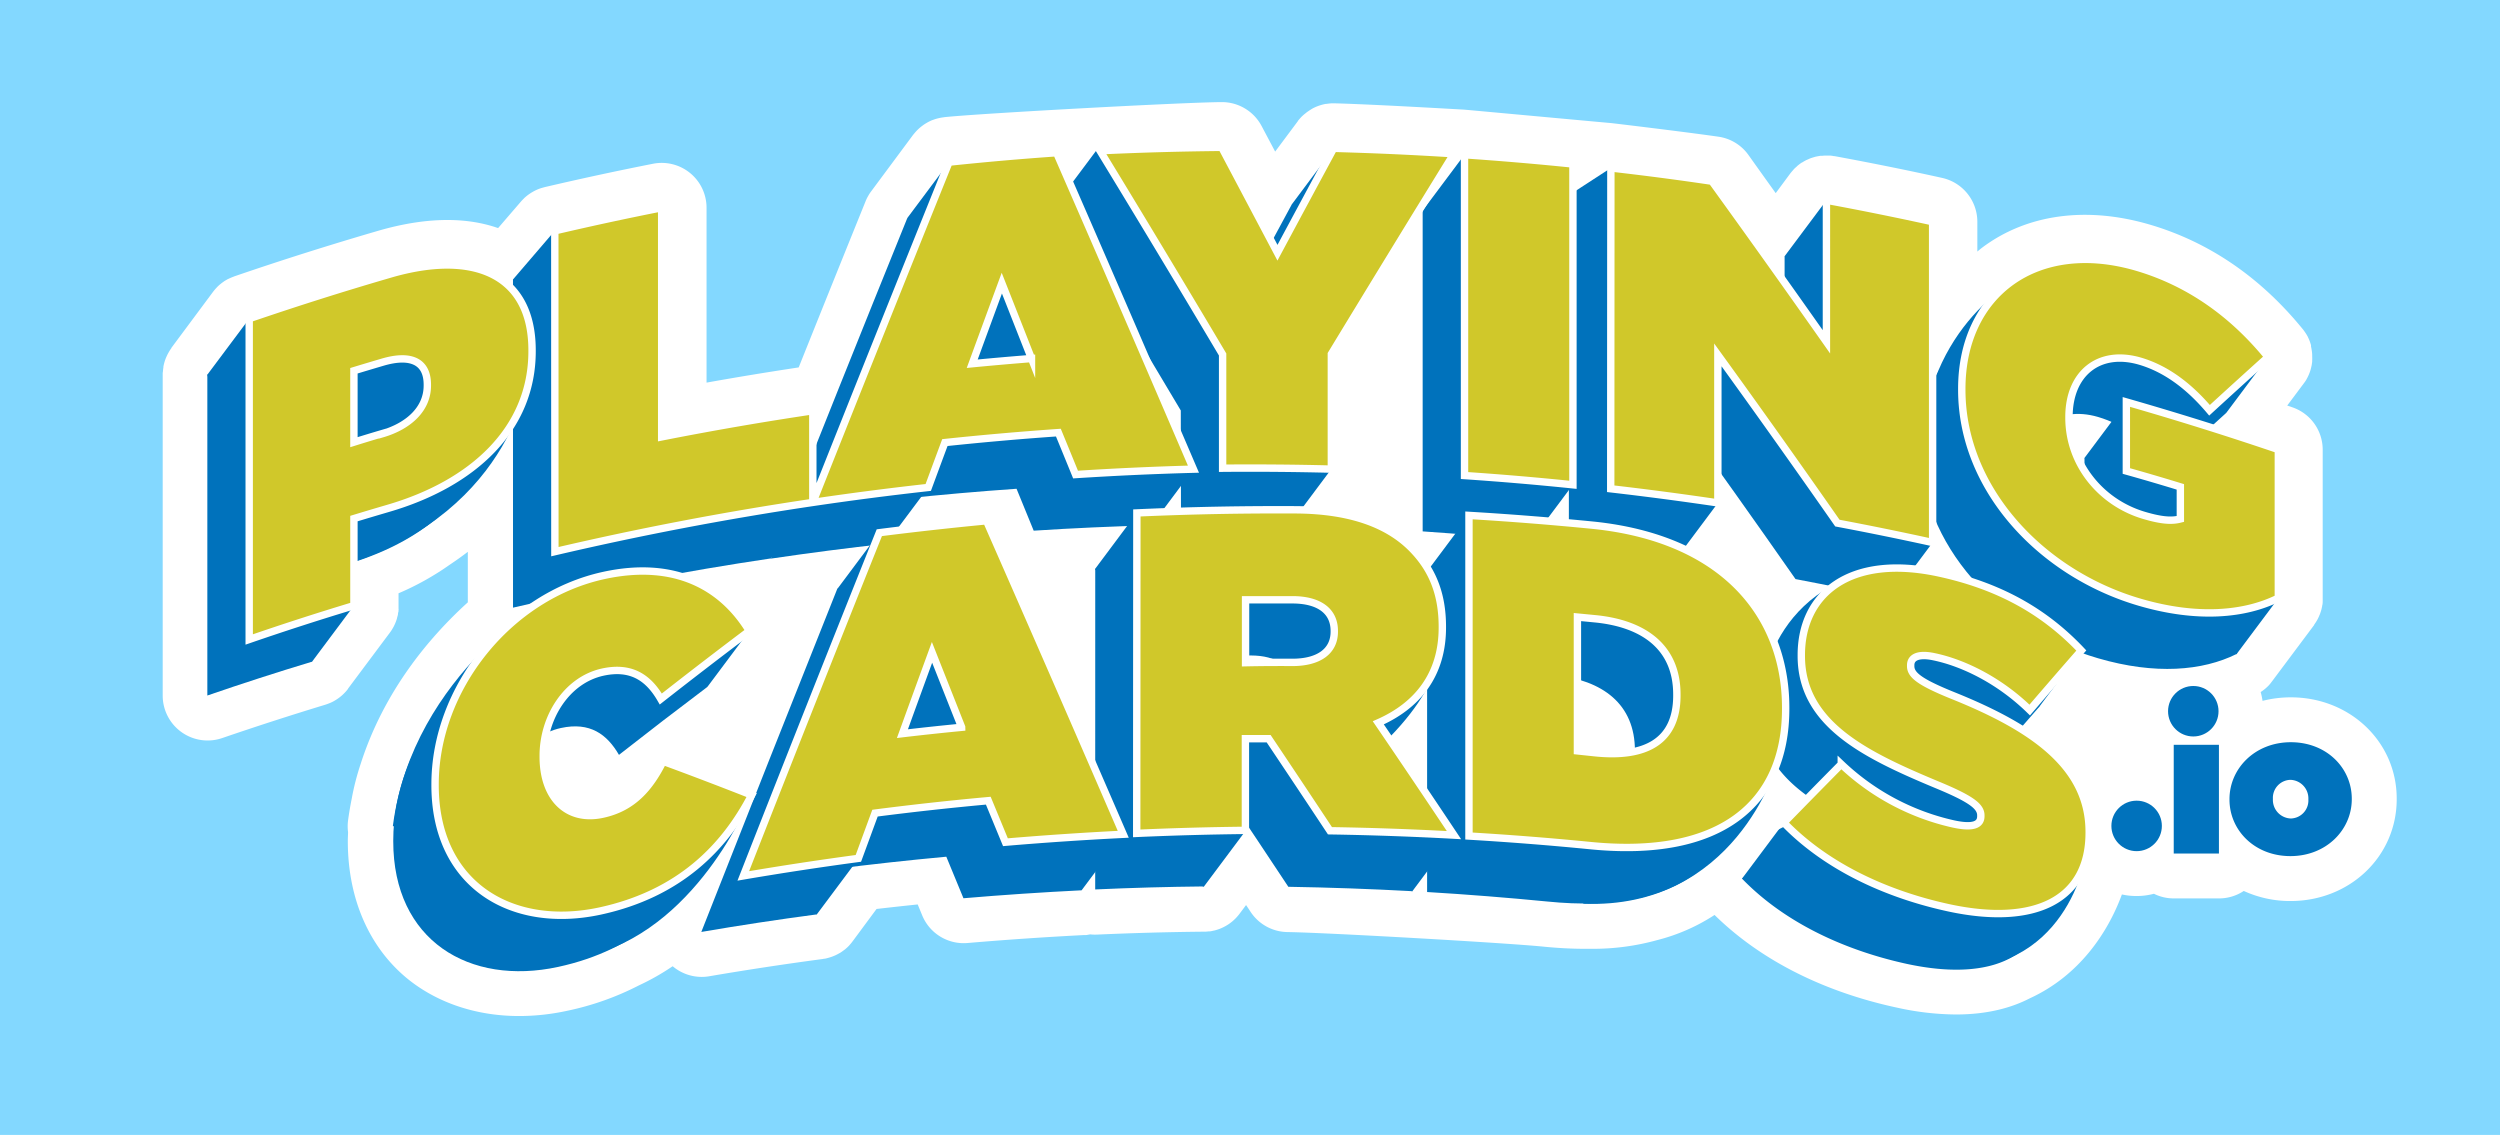 <svg xmlns="http://www.w3.org/2000/svg" viewBox="0 0 630 286"><path fill="#83d8ff" d="M0 0h630v286H0z"/><path d="M577.29 175.73a28.72 28.72 0 0 0-7.13.89 16.19 16.19 0 0 0-.47-2.22l.14-.1a9.43 9.43 0 0 0 .9-.66l.17-.14c.3-.26.58-.52.85-.8a12.17 12.17 0 0 0 .8-1l.07-.09 10.55-14.11v-.08c.14-.19.27-.38.4-.58l.09-.14c.15-.24.29-.48.42-.73.05-.09.09-.18.13-.27l.24-.5c0-.11.08-.22.13-.33s.12-.31.17-.47.08-.23.11-.34.1-.32.14-.49.06-.22.08-.33.08-.35.11-.53 0-.2.05-.3.06-.42.08-.64a1.49 1.49 0 0 1 0-.21v-38.22a11.29 11.29 0 0 0-7.65-10.7l-1.29-.44 4.08-5.46a11.14 11.14 0 0 0 .7-1l.12-.23a9.23 9.23 0 0 0 .42-.83c.06-.11.1-.22.15-.33s.2-.51.29-.76l.12-.39c.07-.25.14-.51.19-.76l.09-.39c.05-.3.09-.6.13-.9a2.13 2.13 0 0 1 0-.25 11.43 11.43 0 0 0 0-1.17v-.29a8.47 8.47 0 0 0-.07-.88l-.06-.38a7.91 7.91 0 0 0-.16-.82 1.29 1.29 0 0 0 0-.19v-.18c-.08-.27-.17-.55-.26-.82l-.12-.32c-.12-.3-.25-.59-.39-.88 0-.07-.06-.14-.1-.2a8.32 8.32 0 0 0-.61-1 .83.83 0 0 1-.08-.12c-.18-.26-.36-.52-.57-.77l-.09-.1c-10.64-13-23.62-21.87-38.58-26.23-15.93-4.63-30.87-2.55-42.07 5.85-.42.32-.82.65-1.22 1v-7.52a11.33 11.33 0 0 0-8.88-11.05c-9-2-18.09-3.82-27.13-5.49-.13 0-.26 0-.39-.05l-.59-.08H460a6.33 6.33 0 0 0-.76.05h-.52l-.76.14-.49.1-.76.23c-.15.05-.3.09-.45.15s-.52.22-.78.34-.26.1-.38.17c-.31.16-.62.34-.92.53L454 41a12 12 0 0 0-1 .75c-.09.07-.16.16-.24.23-.24.21-.48.42-.7.65l-.27.32c-.19.21-.38.43-.56.66l-.05.06-3.7 5Q444 43.82 440.57 39a11.25 11.25 0 0 0-7.51-4.55C424.51 33.22 406 31 405.83 31s-36.89-3.39-37-3.38-22.24-1.31-32.45-1.58h-.79a10.89 10.89 0 0 0-1.28.14h-.2a9.63 9.63 0 0 0-1.18.28l-.24.07c-.38.12-.75.26-1.11.41l-.24.11c-.36.17-.71.35-1 .55l-.21.13c-.34.22-.68.45-1 .7l-.14.12a11.25 11.25 0 0 0-1 .87l-.05.05q-.45.48-.87 1v.05l-5.73 7.68-3.43-6.47a11.33 11.33 0 0 0-10-6h-.1c-10.32.09-60.69 2.84-69.78 3.79l-.3.05a9.6 9.6 0 0 0-1 .17l-.47.11a10.37 10.37 0 0 0-1 .31l-.35.12a11.78 11.78 0 0 0-1.24.6l-.27.16a10.55 10.55 0 0 0-.89.59l-.37.28c-.25.2-.49.41-.72.62l-.34.33q-.36.38-.69.78a3.11 3.11 0 0 0-.23.28l-.07.08-10.54 14.2a9.54 9.54 0 0 0-.67 1l-.14.25a9.27 9.27 0 0 0-.63 1.31c-5.63 13.91-11.26 27.89-16.84 41.83-7.73 1.17-15.49 2.44-23.22 3.83V52.36a11.3 11.3 0 0 0-13.51-11.09 798.92 798.92 0 0 0-27.3 5.89l-.82.23c-.38.12-.75.26-1.1.41l-.19.09a9.33 9.33 0 0 0-.83.43l-.26.15c-.27.16-.52.33-.77.5l-.19.14a9.77 9.77 0 0 0-.87.72c-.06 0-.11.11-.17.17-.22.21-.43.42-.63.65l-.12.13-5.77 6.7c-6.93-2.43-16.73-3.24-30.26.69C83.16 61.7 71 65.54 59.14 69.61a2.68 2.68 0 0 0-.3.12l-.3.11c-.32.13-.64.27-.95.43h-.06c-.34.18-.66.38-1 .58l-.22.16q-.39.27-.75.57l-.17.13a9.7 9.7 0 0 0-.8.77l-.17.18q-.31.34-.6.72a1.27 1.27 0 0 0-.11.13L43.19 87.66a.16.16 0 0 0 0 .07 9.24 9.24 0 0 0-.65 1l-.12.21a10 10 0 0 0-.46.93 1.3 1.3 0 0 0-.08.17 11.14 11.14 0 0 0-.4 1.1 2.17 2.17 0 0 1-.07.24c-.09.33-.17.67-.23 1v.18c-.06.38-.1.76-.13 1.15A2.72 2.72 0 0 0 41 94v81.29a11.32 11.32 0 0 0 15 10.7c8.58-2.94 17.33-5.77 26-8.41l.35-.12.3-.11a10.07 10.07 0 0 0 1.07-.45c.35-.17.68-.37 1-.57l.26-.17c.29-.19.56-.4.83-.61l.12-.1a10.59 10.59 0 0 0 .85-.79l.21-.22a8.41 8.41 0 0 0 .72-.86v-.05l10.55-14.12a8.23 8.23 0 0 0 .53-.78 2.54 2.54 0 0 0 .16-.28c.11-.18.21-.35.3-.53s.12-.25.18-.38.15-.31.21-.47.11-.27.16-.41.11-.31.16-.47a3.31 3.31 0 0 0 .12-.42c0-.16.09-.32.13-.48l.09-.43c0-.17 0-.33.08-.5s0-.29.05-.43 0-.33 0-.5v-3.82a69.58 69.58 0 0 0 12.86-7.17q2.42-1.61 4.6-3.28v12.73c-9.67 8.77-21.12 22.33-27 40.71a63 63 0 0 0-2.25 8.74c-.36 1.81-.68 3.64-.93 5.53a11.24 11.24 0 0 0 0 2.9c0 .71-.06 1.41-.06 2.12v.21c0 14.52 5.42 26.89 15.26 34.82 7.51 6 17.29 9.22 27.91 9.22a57.08 57.08 0 0 0 12.1-1.32 71.12 71.12 0 0 0 18.08-6.4 59.7 59.7 0 0 0 8.51-4.83 11.31 11.31 0 0 0 7.31 2.69 11.08 11.08 0 0 0 1.9-.16c9.47-1.62 19.1-3.08 28.61-4.35l.32-.07c.34 0 .68-.12 1-.2l.51-.15c.29-.09.58-.19.87-.31l.48-.2c.29-.14.57-.28.85-.44l.42-.23c.3-.19.6-.41.89-.63l.28-.2a12.29 12.29 0 0 0 1.07-1l.05-.07a12.57 12.57 0 0 0 .82-1l6-8.11c3.46-.4 6.91-.78 10.37-1.14l1.12 2.72a11.31 11.31 0 0 0 11.43 7c9.71-.83 19.55-1.5 29.27-2h.34c.12 0 .49 0 .74-.08l.58-.1a10.45 10.45 0 0 0 1.68.06c8.95-.4 18-.65 27-.74.36 0 .72 0 1.07-.07h.25c.37 0 .73-.11 1.09-.19h.06a11.83 11.83 0 0 0 1.16-.34l.15-.05a11.84 11.84 0 0 0 2.14-1.06l.2-.13a10.41 10.41 0 0 0 .92-.68l.15-.12c.26-.23.52-.47.77-.72l.14-.15c.27-.29.53-.59.77-.9l.06-.08 1.66-2.22c.39.58.78 1.16 1.16 1.75a11.31 11.31 0 0 0 9.25 5.06c10.22.16 54.52 2.69 64.4 3.66 3.68.37 7.22.56 10.6.56h1.85a60.45 60.45 0 0 0 16.37-2.2 48 48 0 0 0 14.43-6.33c11.46 11.27 27.3 19.34 46 23.36a70.26 70.26 0 0 0 14.85 1.72c8.09 0 14.14-1.77 18.58-4.07 12.5-5.72 19.69-16.58 23.22-26.18a17.16 17.16 0 0 0 8.07-.17 11.17 11.17 0 0 0 5 1.17h11.39a11.25 11.25 0 0 0 6.25-1.88 28 28 0 0 0 11.77 2.54c15 0 26.77-11.28 26.77-25.67v-.1c.03-14.29-11.73-25.56-26.68-25.56z" fill="#fff"/><path d="M52.25 94.43q17.69-6.06 35.58-11.27c21.12-6.13 35.71.11 35.7 19.25v.23c0 19.55-14.81 33.34-36.27 39.59-2.88.84-5.75 1.69-8.62 2.57v21.94q-13.24 4-26.39 8.53zm33.53 28.94c6.81-2 11.37-6.36 11.37-12.14V111c0-5.89-4.22-7.74-11.25-5.68l-7.26 2.17v18c2.36-.7 4.76-1.42 7.14-2.12z" fill="#0072bc"/><path d="M133.47 93.4s-3.33 35.07-46.21 48.83c0 0-2.17-24.4-1.48-24.17s47.69-24.66 47.69-24.66zm-50.48 52.35 6.2 6.87-10.55 14.12-9.61-4.71 4.89-14.42 9.07-1.86zM52.25 94.42 62.8 80.31l9.03 10.3-2.33 17.68-12.33 2.1-4.92-15.97z" fill="#0072bc"/><path d="M129.27 70.43c9-2.12 17.83-4 26.92-5.82v59.61q19-3.77 38.09-6.59v23.09q-32.68 4.86-65 12.41zM228.62 55q13.51-1.41 27.08-2.36 17.24 39.49 34.51 79.74-14.86.39-29.72 1.35l-4.32-10.56q-14.33 1-28.6 2.5l-4.2 11.33q-14.56 1.62-29.09 3.77Q211.41 97.48 228.62 55zm20.77 49.5q-3.73-9.52-7.47-19l-7.47 20.32q7.47-.77 14.94-1.35z" fill="#0072bc"/><path fill="#0072bc" d="m235.37 62.7-6.75-7.73 10.54-14.11 6.44 6.48-10.23 15.36zm65.38 55.53-10.54 14.12-14.14-7.31 1.87-13.03 22.81 6.22zm-66.83 4.61-10.55 14.11-9.17-7.02 2.55-13.26 13.5-.47 3.67 6.64z"/><path d="M297.56 103.44q-15.46-26-30.9-51.34 15.31-.72 30.66-.85 7 13.22 14.05 26.56 7.08-13.23 14.17-26.32 15.15.4 30.3 1.38Q340.41 77.8 325 103.33v29q-13.69-.36-27.39-.24z" fill="#0072bc"/><path fill="#0072bc" d="m284 41.29-7.78-3.3-10.55 14.11 16.47 13.39 11.63-14.43-9.77-9.77zm44.72 20.48-3.18-10.28 10.54-14.11 6.37 12.52-13.73 11.87zm0 49.31 6.78 7.12-10.55 14.12-8.79-9.14 4.19-11.86 8.37-.24zm29.79-58.01q13.68.93 27.32 2.33v80.84q-13.65-1.4-27.32-2.33z"/><path fill="#0072bc" d="m363.35 60.84-4.84-7.77 10.55-14.11 11.73 14.43-17.44 7.45zm29.08 54.9 3.95 6.39-10.55 14.11-8.99-11.66 5.35-11.87 10.24 3.03z"/><path d="M395.39 56.44q12.75 1.47 25.47 3.34 14.46 20 28.86 40.48V64.57q13.41 2.49 26.75 5.42v80.84q-12-2.62-24-4.9-15-21.48-30.12-42.39v37.31q-13.47-2-27-3.57z" fill="#0072bc"/><path fill="#0072bc" d="m414.29 51.76-8.35-9.43-20.11 13.07 15.2 21.95 17.91-14.19-4.65-11.4zm40.95 19.08-5.52-6.27 10.54-14.11 12.89 16.89-17.91 3.49zm-27.69 43.97c.47.93 5.37 11.92 5.37 11.92l-10.55 14.12-9.94-11.39 5.12-16.28zm52.58 10.46 6.89 11.45-10.55 14.11-12.39-10.43 6.98-15.82 9.07.69zm3.69-12.97v-.23c0-24.1 19-38 44.09-30.67 13.62 4 24.56 12.14 33.1 22.65q-7.37 6.65-14.76 13.41c-5.19-6.15-11-10.46-17.55-12.39-10.33-3-17.87 3.1-17.86 14.06v.23c0 11.45 7.87 21.35 19 24.62 4.53 1.33 7 1.4 9.06.87v-8.08q-6.79-2.09-13.61-4V115.4q19.26 5.53 38.3 12v37.42c-8.53 4.24-20.47 5.28-34.89 1.06-24.7-7.19-44.88-28.49-44.88-53.58z"/><path d="M512.7 67.81s-22.8 9.31-27.7 37.46l9.77 2.79 17.93-21.64zm18.37 54.67c-.69-.7-5.78-7.08-5.78-7.08l10.55-14.11 10.59 14s-2.79 10.93-3.49 10.7-11.87-3.51-11.87-3.51zm36.29 19.31 6.78 8.97-10.55 14.11-10.88-5.87 4.42-13.49 10.23-3.72zm-3.02-55.13 7.22 3.28-10.55 14.11-10.16-.41 1.16-13.26 12.33-3.72zM99.1 212v-.23c0-24.11 18.54-47.43 42.59-52.64 17.72-3.83 29.77 2.77 36.6 13.95q-11.17 8.41-22.31 17.15c-3-5.17-7.27-8.37-14.64-6.77-9.09 2-15 11.4-15 21.1v.23c0 10.51 6.18 16.4 15 14.47 7.6-1.65 11.87-6.65 15.21-13.32q11.14 4.1 22.32 8.51c-6.83 13.19-18.2 24.87-38.22 29.21-22.32 4.83-41.56-6.61-41.55-31.66z" fill="#0072bc"/><path d="M139.68 149.55S104 169.4 99 208.17l10.55 2.48 25.12-35.36zm41.56 6.2 7.6 3.2-10.55 14.11-12.87-5.53 15.82-11.78zm-3.41 49.32 11.59-4.76s-12.52 32.36-39.51 40.12l3.72-18.92zM211 148.36q13.5-1.71 27-3 17.22 39.1 34.47 79-14.85.74-29.68 2l-4.32-10.47q-14.3 1.32-28.56 3.14-2.09 5.7-4.18 11.41-14.55 1.93-29 4.41 17.15-43.6 34.27-86.49zm20.74 49-7.46-18.84q-3.73 10.22-7.46 20.48 7.5-.85 14.96-1.61zM276 143.38q20-.9 40-.8c14.52.09 23.77 4 29.5 9.93 4.91 5.06 7.49 11.21 7.49 19.52v.24c0 11.78-6.2 19.62-16.15 24q9.54 14 19.07 28.31-15.61-.85-31.25-1.11-7.72-11.67-15.45-23.19h-5.84v23.1q-13.69.14-27.38.76zM315.16 181c6.56 0 10.54-2.77 10.54-7.74v-.23c0-5.19-4.1-7.82-10.42-7.85h-11.95V181h11.83zm44.47-37q15.67.93 31.3 2.48c32.43 3.33 48.51 22.24 48.51 46v.23c0 24-16.43 37.83-49.44 34.48q-15.17-1.48-30.37-2.4zm31.89 59.82C404 205.07 412 201.06 412 189.39v-.23c0-11.65-8-17.81-20.51-19.06l-4.55-.44v33.72z" fill="#0072bc"/><path d="M447.68 193s-10.55 36.29-48.7 34.74l3.1-23zm-66.69-53.07-10.81-10.05L359.63 144l6.78 16.71 14.58-20.78z" fill="#0072bc"/><path d="M439 221.43q7.25-7.44 14.48-14.75a60 60 0 0 0 28.27 15.07c4.83 1.05 6.9.26 6.9-1.93v-.23c0-2.3-2.53-4.19-11.16-7.76-18.08-7.53-34.09-15.31-34.09-32.41v-.23c0-15.31 12.08-25.43 34.32-20.78 15.54 3.3 27 9.85 36.24 19.64q-6.51 7.42-13 15c-7.56-7.39-16.64-11.87-24.12-13.44-4-.84-5.88.18-5.88 2.14v.25c0 2.2 2.19 4 10.71 7.44 20.6 8.29 34.27 18.07 34.27 34.32v.23c0 17-13.78 23.58-35.42 18.91-16.4-3.58-31.22-10.81-41.52-21.47z" fill="#0072bc"/><path d="M526.15 213.13s-3.1 29.16-31.32 31l1.86-16.75zm-10.85-51.18 9.19 1.98-10.55 14.12-14.15 5.92 15.51-22.02zm-68.86 61.73-7.46-2.25 10.55-14.12 13.35-.38-5.27 14.89-11.17 1.86zm-3.06-44.49s-.66-27.47 27.25-35.23l-5 20.78-18 22zm-225.54-19.41-6.8-11.42 10.55-14.12 7.42 9.72-11.17 15.82zm53.04 44.05 12.22 6.43-10.55 14.11-14.39-4.72 2.48-17.68 10.24 1.86zm-57.38 3.72 2.85 8.79-10.54 14.12-10.3-5.85 7.44-17.06h10.55zm67.62-56.14-5.17-8.03 10.54-14.12 9.2 6.64-7.13 21.09-7.44-5.58zm70.4 51.8 14.92 7.29-10.55 14.12-21.11-7.77 3.1-16.44 13.64 2.8zM309 200.32l4.92 9-10.55 14.12s-9.5-3.82-9.5-4.75 5-20.16 5-20.16zm54.34-40.22s1.85 11.94-16.15 28.59l-7.4-9.59zM146 65.49c-.69-.23-6.22-7.31-6.22-7.31l-10.51 12.25 13.28 13zm53.77 53.97 5.06 7.15-10.55 14.11-11.26-7.54 1.4-10 15.35-3.72zM81.13 102.01l26.99-5.12-3.96 15.59-27.68 9.07 4.65-19.54z" fill="#0072bc"/><path d="M62.8 80.31q17.69-6.06 35.57-11.26c21.13-6.14 35.72.11 35.71 19.24v.24c0 19.55-14.82 33.33-36.28 39.58q-4.3 1.26-8.61 2.57v21.94q-13.25 4-26.39 8.53zm33.53 29c6.81-2 11.37-6.37 11.36-12.15v-.23c0-5.88-4.21-7.74-11.25-5.67q-3.63 1.07-7.25 2.17v18q3.57-1.12 7.14-2.17zm43.48-51.13q13.42-3.15 26.93-5.82v57.74q19-3.75 38.09-6.59v23.1q-32.69 4.85-65 12.41zm99.35-17.32q13.53-1.43 27.09-2.37 17.24 39.49 34.5 79.74-14.87.4-29.71 1.36-2.16-5.3-4.33-10.57-14.31 1-28.6 2.51-2.1 5.64-4.19 11.31-14.56 1.62-29.09 3.77Q222 83.37 239.16 40.86zm20.78 49.49q-3.74-9.52-7.48-19-3.73 10.13-7.46 20.31 7.46-.72 14.94-1.31zm48.16-1.02q-15.45-26-30.9-51.34 15.33-.72 30.67-.86 7 13.21 14.05 26.56 7.08-13.21 14.16-26.31 15.17.4 30.3 1.37Q351 63.7 335.5 89.22v29q-13.69-.35-27.4-.23zM369.06 39q13.67.93 27.32 2.33v80.84q-13.65-1.41-27.32-2.33zm36.88 3.33q12.75 1.45 25.47 3.34 14.46 20 28.85 40.47V50.46q13.41 2.48 26.76 5.42v80.84q-12-2.64-24-4.9-15-21.5-30.12-42.39v37.3q-13.47-2-27-3.56zm88.43 55.86V98c0-24.11 19-38 44.08-30.68 13.63 4 24.56 12.15 33.11 22.66q-7.37 6.63-14.76 13.41c-5.2-6.15-11-10.47-17.55-12.39-10.33-3-17.87 3.09-17.87 14.06v.23c0 11.44 7.88 21.35 19 24.61 4.54 1.34 7 1.41 9.07.88v-8.09q-6.8-2.09-13.61-4v-17.4q19.26 5.53 38.3 12v37.42c-8.53 4.24-20.48 5.27-34.89 1.06-24.75-7.2-44.89-28.5-44.88-53.58zm-384.73 99.67v-.23c0-24.11 18.54-47.42 42.6-52.63 17.76-3.84 29.76 2.76 36.6 14q-11.19 8.42-22.32 17.15c-3-5.18-7.27-8.38-14.63-6.78-9.09 2-15 11.41-15 21.1v.23c0 10.52 6.19 16.4 15 14.47 7.59-1.64 11.86-6.65 15.21-13.32q11.13 4.09 22.32 8.51c-6.83 13.19-18.2 24.88-38.22 29.22-22.33 4.79-41.56-6.65-41.56-31.72zm111.95-63.62q13.5-1.71 27-3 17.21 39.12 34.47 79-14.85.74-29.69 2c-1.44-3.49-2.88-7-4.32-10.47q-14.29 1.3-28.55 3.14l-4.19 11.4q-14.53 1.95-29 4.42 17.1-43.6 34.28-86.49zm20.74 49-7.46-18.85q-3.74 10.23-7.46 20.49 7.46-.88 14.92-1.6zm44.16-53.98q20-.9 40-.79c14.52.08 23.76 4 29.5 9.93 4.91 5.06 7.48 11.21 7.48 19.52v.23c0 11.79-6.2 19.63-16.14 24q9.54 14 19.07 28.3-15.62-.85-31.25-1.1-7.72-11.67-15.45-23.2h-5.86v23.1q-13.69.15-27.39.76zm39.22 37.66c6.55 0 10.53-2.77 10.53-7.74V159c0-5.2-4.09-7.82-10.42-7.85h-11.94V167c3.94-.09 7.89-.1 11.83-.08zm44.47-37.04q15.66.93 31.3 2.48c32.43 3.33 48.5 22.25 48.51 46v.23c0 24-16.43 37.83-49.44 34.48q-15.17-1.49-30.37-2.39zm31.88 59.82c12.49 1.26 20.51-2.75 20.51-14.43V175c0-11.65-8-17.81-20.51-19.06l-4.55-.44v33.72zm47.47 17.61q7.25-7.44 14.47-14.74a60 60 0 0 0 28.27 15.07c4.84 1.05 6.9.26 6.9-1.94v-.23c0-2.3-2.52-4.18-11.16-7.75-18.07-7.54-34.08-15.32-34.08-32.42v-.23c0-15.31 12.08-25.43 34.31-20.77 15.55 3.3 27 9.84 36.25 19.63q-6.51 7.44-13 15c-7.56-7.39-16.64-11.87-24.13-13.43-4-.85-5.87.17-5.87 2.13v.24c0 2.2 2.19 4 10.71 7.44 20.59 8.29 34.27 18.07 34.27 34.32v.23c0 17-13.79 23.58-35.42 18.9-16.38-3.56-31.2-10.76-41.52-21.45z" fill="#d0c82a" stroke="#fff" stroke-miterlimit="10" stroke-width="1.861"/><path d="M547.78 187.69h11.39v27.4h-11.39zm14.05 13.8v-.1c0-7.73 6.43-14.35 15.46-14.35s15.36 6.52 15.36 14.25v.1c0 7.73-6.43 14.35-15.46 14.35s-15.36-6.52-15.36-14.25zm19.88 0v-.1a4.68 4.68 0 0 0-4.52-4.87 4.54 4.54 0 0 0-4.42 4.77v.1a4.68 4.68 0 0 0 4.52 4.87 4.54 4.54 0 0 0 4.42-4.77z" fill="#0072bc"/><circle cx="538.43" cy="208.13" r="6.36" fill="#0072bc"/><circle cx="552.71" cy="179.23" r="6.36" fill="#0072bc"/></svg>